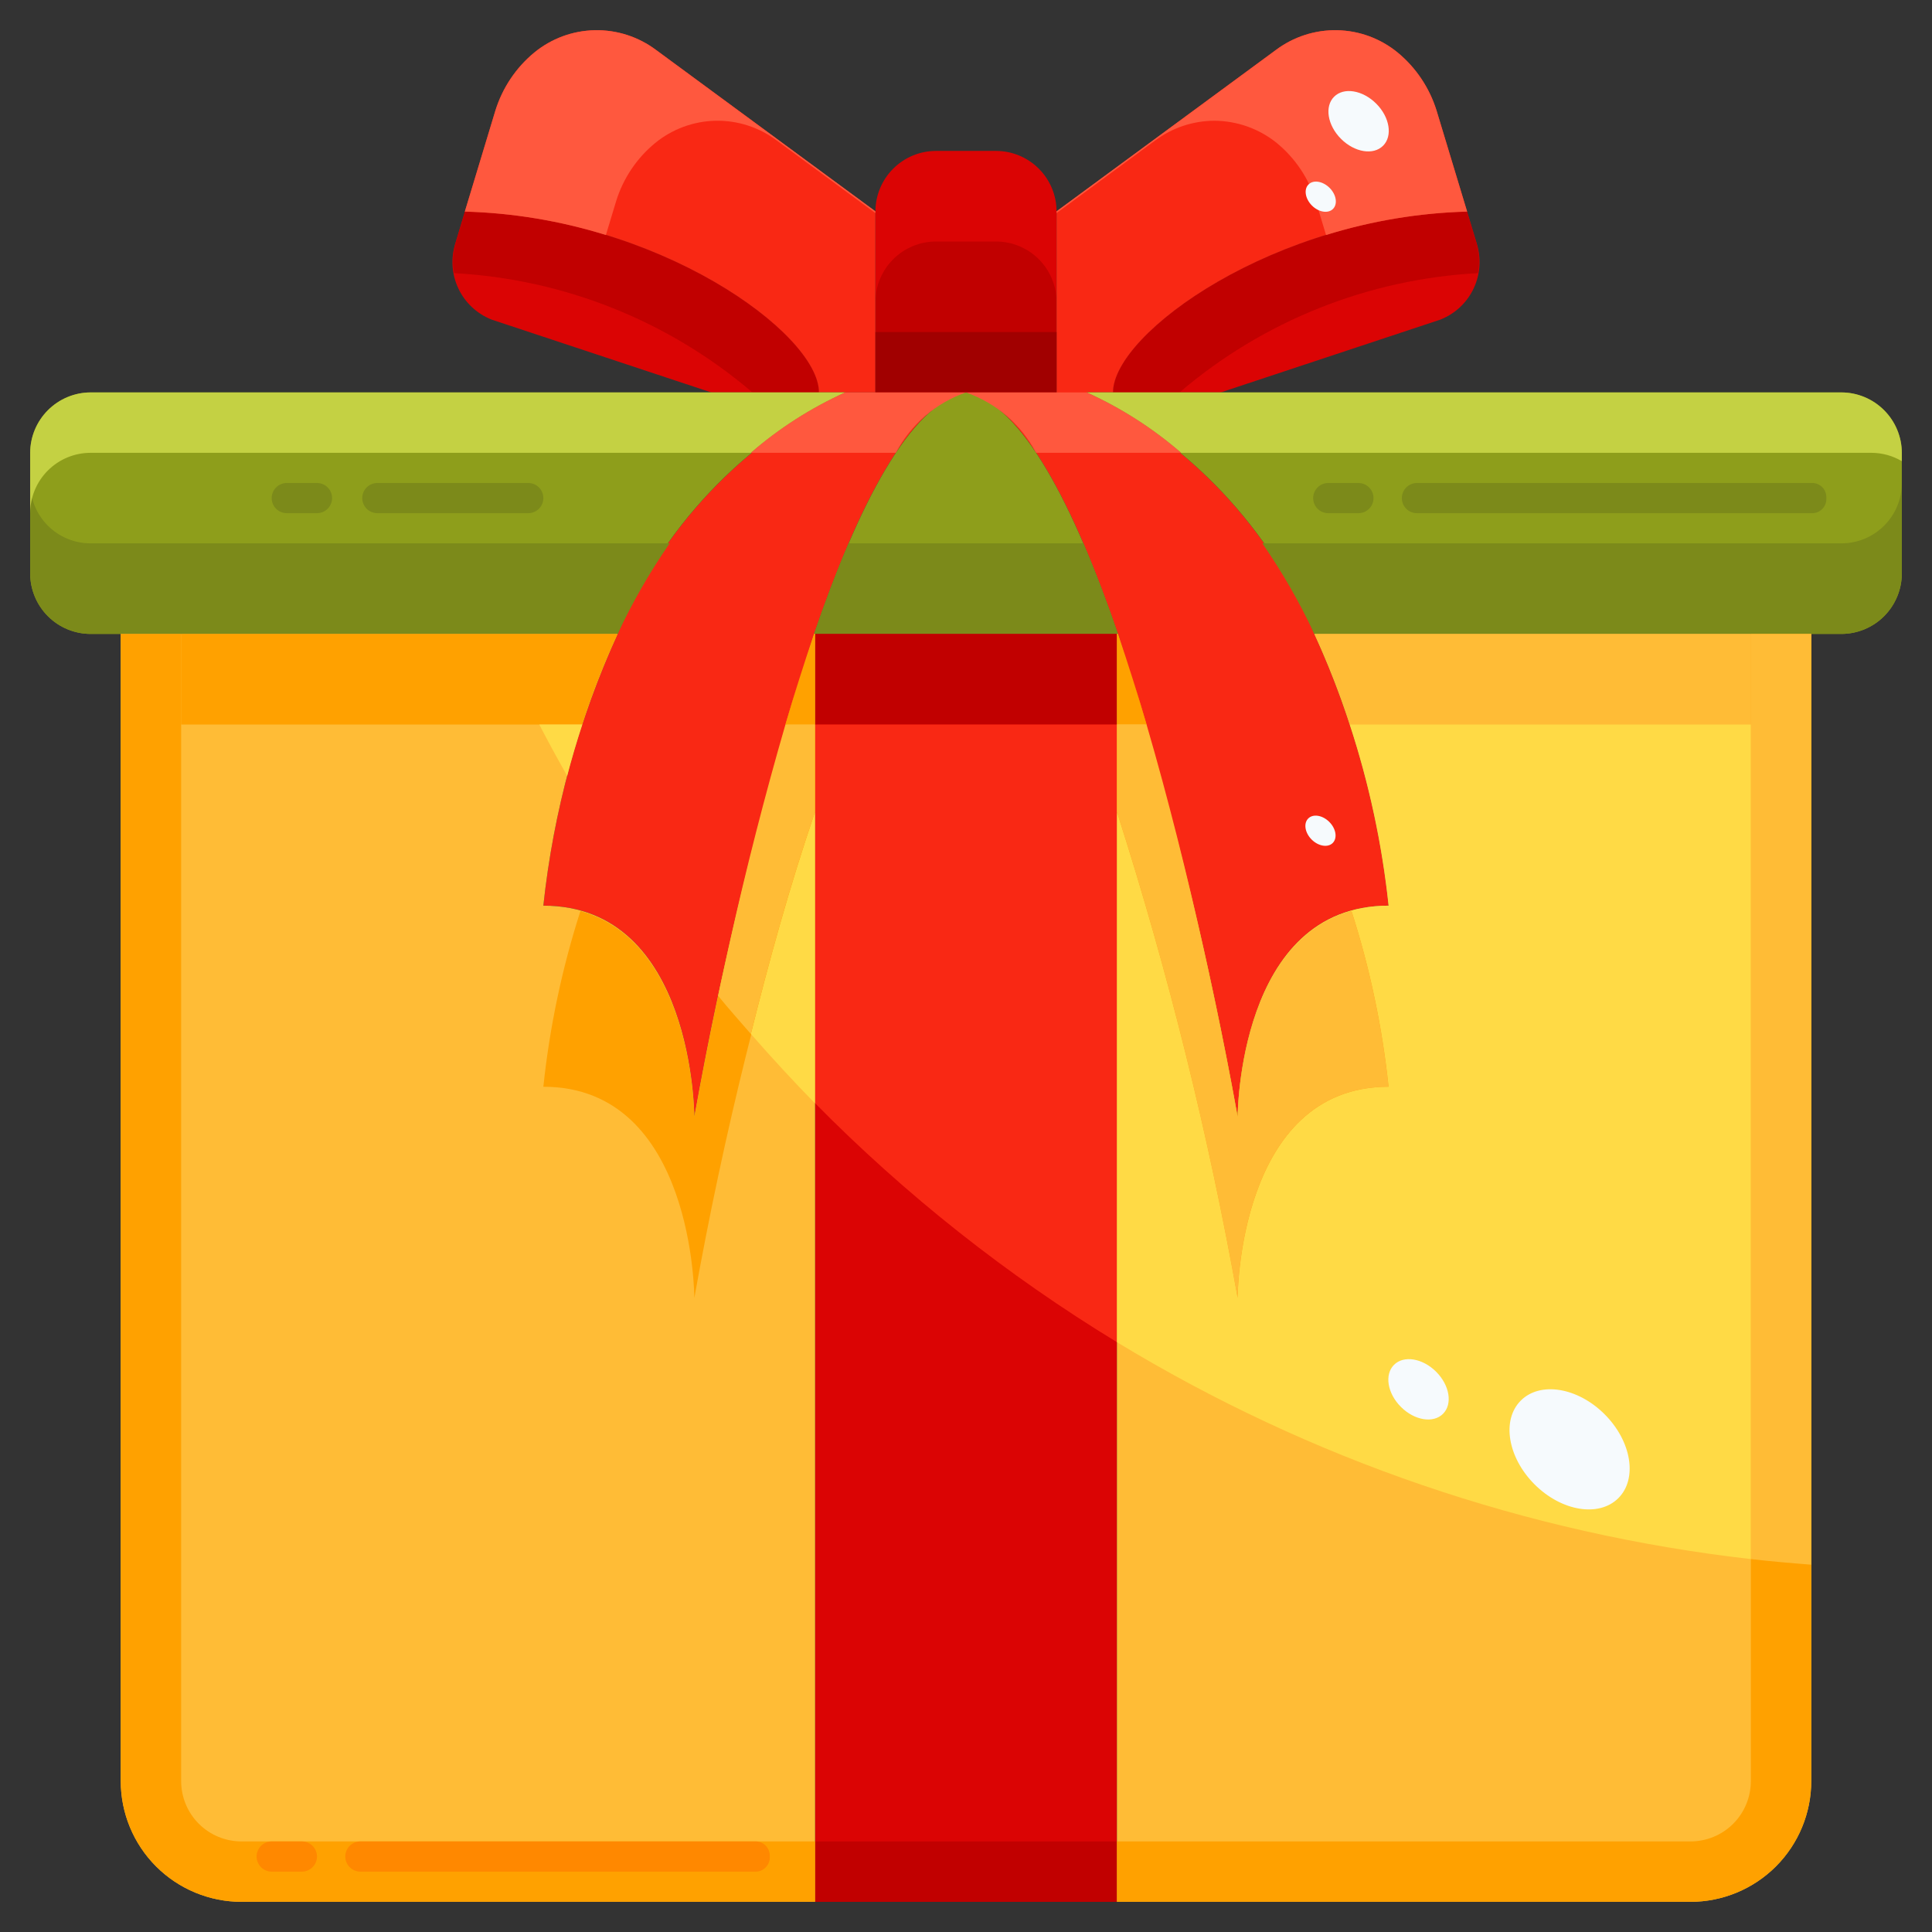 <svg width="42" height="42" viewBox="0 0 42 42" fill="none" xmlns="http://www.w3.org/2000/svg">
<rect x="0" y="0" width="42" height="42" fill="#333333" stroke="none"/>
<path d="M17.719 13.781H24.281V41.344H17.719V13.781ZM21.656 3.281C22.004 3.282 22.337 3.421 22.583 3.667C22.829 3.913 22.968 4.246 22.969 4.594V8.531H19.031V4.594C19.032 4.246 19.171 3.913 19.417 3.667C19.663 3.421 19.996 3.282 20.344 3.281H21.656Z" fill="#DB0404"/>
<path d="M21.656 5.25H20.344C19.996 5.251 19.663 5.39 19.417 5.636C19.171 5.881 19.032 6.215 19.031 6.562V8.531H22.969V6.562C22.968 6.215 22.829 5.881 22.583 5.636C22.337 5.39 22.004 5.251 21.656 5.25Z" fill="#C10000"/>
<path d="M10.107 4.6C14.281 4.699 17.805 7.245 17.805 8.531H15.462L10.691 6.949C10.371 6.824 10.11 6.581 9.964 6.27C9.817 5.958 9.796 5.603 9.904 5.276L10.107 4.6Z" fill="#DB0404"/>
<path d="M17.804 8.531C17.804 7.245 14.28 4.699 10.106 4.6L9.903 5.276C9.84 5.491 9.829 5.718 9.869 5.938C12.258 6.066 14.538 6.978 16.357 8.531H17.804Z" fill="#C10000"/>
<path d="M32.097 5.276C32.204 5.603 32.183 5.958 32.036 6.27C31.89 6.581 31.63 6.824 31.309 6.949L26.538 8.531H24.195C24.195 7.245 27.719 4.699 31.893 4.6L32.097 5.276Z" fill="#DB0404"/>
<path d="M32.097 5.276L31.893 4.6C27.719 4.699 24.195 7.245 24.195 8.531H25.642C27.461 6.977 29.741 6.066 32.13 5.938C32.171 5.717 32.159 5.491 32.097 5.276Z" fill="#C10000"/>
<path d="M21 8.531C19.773 8.774 18.637 11.038 17.699 13.775C16.599 17.215 15.729 20.725 15.094 24.281C15.094 24.281 15.094 19.687 11.812 19.687C12.03 17.645 12.575 15.651 13.427 13.781C14.385 11.489 16.143 9.623 18.375 8.531H21ZM28.573 13.781C29.425 15.651 29.97 17.645 30.188 19.687C26.906 19.687 26.906 24.281 26.906 24.281C26.271 20.725 25.401 17.215 24.301 13.775C23.363 11.038 22.227 8.774 21 8.531H23.625C25.857 9.623 27.615 11.489 28.573 13.781ZM31.894 4.6C27.72 4.699 24.196 7.245 24.196 8.531H22.969V4.594L27.733 1.089C28.117 0.8 28.587 0.647 29.068 0.657C29.549 0.666 30.012 0.837 30.384 1.142C30.784 1.472 31.078 1.913 31.231 2.408L31.894 4.6Z" fill="#F92814"/>
<path d="M26.401 2.625C26.896 2.628 27.375 2.799 27.759 3.111C28.159 3.441 28.453 3.881 28.606 4.377L28.827 5.109C29.821 4.8 30.853 4.629 31.894 4.6L31.231 2.408C31.078 1.913 30.784 1.472 30.384 1.142C30.012 0.837 29.549 0.666 29.068 0.657C28.587 0.647 28.117 0.8 27.733 1.089L22.969 4.594V4.632L25.108 3.057C25.482 2.778 25.935 2.626 26.401 2.625Z" fill="#FF583E"/>
<path d="M19.03 4.594V8.531H17.803C17.803 7.245 14.279 4.699 10.105 4.6L10.768 2.408C10.921 1.913 11.215 1.472 11.615 1.142C11.987 0.837 12.451 0.666 12.931 0.657C13.412 0.647 13.882 0.8 14.266 1.089L19.03 4.594Z" fill="#F92814"/>
<path d="M14.24 3.111C14.612 2.806 15.076 2.635 15.556 2.625C16.037 2.616 16.507 2.768 16.891 3.058L19.03 4.632V4.594L14.266 1.089C13.882 0.8 13.412 0.647 12.931 0.657C12.451 0.666 11.987 0.837 11.615 1.142C11.215 1.472 10.921 1.913 10.768 2.408L10.105 4.6C11.146 4.629 12.178 4.8 13.172 5.109L13.393 4.377C13.546 3.881 13.84 3.441 14.24 3.111Z" fill="#FF583E"/>
<path d="M24.301 13.775L24.281 13.781H17.719L17.699 13.775C18.637 11.038 19.773 8.774 21 8.531C22.227 8.774 23.363 11.038 24.301 13.775ZM26.539 8.531H40.031C40.379 8.532 40.712 8.671 40.958 8.917C41.204 9.163 41.343 9.496 41.344 9.844V12.469C41.343 12.816 41.204 13.15 40.958 13.396C40.712 13.642 40.379 13.78 40.031 13.781H28.573C27.615 11.489 25.857 9.623 23.625 8.531H26.539ZM17.804 8.531H18.375C16.143 9.623 14.385 11.489 13.427 13.781H1.969C1.621 13.78 1.288 13.642 1.042 13.396C0.796 13.15 0.657 12.816 0.656 12.469V9.844C0.657 9.496 0.796 9.163 1.042 8.917C1.288 8.671 1.621 8.532 1.969 8.531H17.804Z" fill="#8E9E1B"/>
<path d="M24.301 13.775C25.401 17.215 26.271 20.725 26.906 24.281C26.906 24.281 26.906 19.688 30.188 19.688C29.97 17.645 29.425 15.651 28.573 13.781H39.375V38.719C39.375 39.415 39.098 40.083 38.606 40.575C38.114 41.067 37.446 41.344 36.75 41.344H24.281V13.781L24.301 13.775ZM17.719 13.781V41.344H5.25C4.554 41.344 3.886 41.067 3.394 40.575C2.902 40.083 2.625 39.415 2.625 38.719V13.781H13.427C12.575 15.651 12.03 17.645 11.812 19.688C15.094 19.688 15.094 24.281 15.094 24.281C15.729 20.725 16.599 17.215 17.699 13.775L17.719 13.781Z" fill="#FFBC36"/>
<path d="M17.699 13.775L17.719 13.781H24.281L24.301 13.775C24.076 13.111 23.826 12.457 23.552 11.812H18.448C18.187 12.419 17.937 13.082 17.699 13.775ZM40.031 11.812H27.442C27.874 12.436 28.252 13.094 28.573 13.781H40.031C40.379 13.78 40.712 13.642 40.958 13.396C41.204 13.15 41.343 12.816 41.344 12.469V10.5C41.344 10.848 41.206 11.182 40.959 11.428C40.713 11.674 40.379 11.812 40.031 11.812ZM0.656 10.5V12.469C0.657 12.816 0.796 13.15 1.042 13.396C1.288 13.642 1.621 13.78 1.969 13.781H13.427C13.748 13.094 14.126 12.436 14.558 11.812H1.969C1.621 11.812 1.287 11.674 1.041 11.428C0.795 11.182 0.656 10.848 0.656 10.5Z" fill="#7C8A1A"/>
<path d="M41.344 10.025V9.844C41.343 9.496 41.204 9.163 40.958 8.917C40.712 8.671 40.379 8.532 40.031 8.531H23.625C24.369 8.867 25.06 9.309 25.677 9.844H40.688C40.919 9.845 41.145 9.908 41.344 10.025ZM1.969 9.844H16.323C16.94 9.309 17.631 8.867 18.375 8.531H1.969C1.621 8.532 1.288 8.671 1.042 8.917C0.796 9.163 0.657 9.496 0.656 9.844V11.156C0.656 10.808 0.795 10.474 1.041 10.228C1.287 9.982 1.621 9.844 1.969 9.844Z" fill="#C4D143"/>
<path d="M17.719 40.031H24.281V41.344H17.719V40.031Z" fill="#C10000"/>
<path d="M38.062 13.781V38.719C38.062 39.067 37.924 39.401 37.678 39.647C37.432 39.893 37.098 40.031 36.75 40.031H24.281V41.344H36.75C37.446 41.344 38.114 41.067 38.606 40.575C39.098 40.083 39.375 39.415 39.375 38.719V13.781H38.062ZM5.25 40.031C4.902 40.031 4.568 39.893 4.322 39.647C4.076 39.401 3.938 39.067 3.938 38.719V13.781H2.625V38.719C2.625 39.415 2.902 40.083 3.394 40.575C3.886 41.067 4.554 41.344 5.25 41.344H17.719V40.031H5.25Z" fill="#FFA100"/>
<path d="M24.301 13.775L24.281 13.781H24.303L24.301 13.775ZM17.699 13.775L17.697 13.781H17.719L17.699 13.775Z" fill="#FFBC36"/>
<path d="M17.719 13.781H24.281V15.75H17.719V13.781Z" fill="#C10000"/>
<path d="M38.062 15.75V13.781H28.572C28.869 14.421 29.127 15.078 29.342 15.75H38.062Z" fill="#FFBC36"/>
<path d="M24.925 15.75C24.732 15.089 24.525 14.433 24.303 13.781H24.281V15.75H24.925ZM13.427 13.781H3.938V15.75H12.657C12.873 15.078 13.13 14.421 13.427 13.781ZM17.719 15.75V13.781H17.697C17.475 14.433 17.268 15.089 17.075 15.75H17.719Z" fill="#FFA100"/>
<path d="M26.906 24.281C26.33 21.083 25.572 17.92 24.638 14.807C24.736 15.119 24.832 15.433 24.925 15.75H24.281V17.656L24.301 17.712C25.401 21.153 26.271 24.663 26.906 28.219C26.906 28.219 26.906 23.625 30.188 23.625C30.051 22.327 29.781 21.047 29.382 19.805C26.915 20.494 26.906 24.281 26.906 24.281ZM17.075 15.75C17.168 15.434 17.264 15.119 17.362 14.807C16.428 17.92 15.67 21.083 15.094 24.281C15.094 24.281 15.085 20.494 12.618 19.805C12.219 21.047 11.949 22.327 11.812 23.625C15.094 23.625 15.094 28.219 15.094 28.219C15.729 24.663 16.599 21.153 17.699 17.712L17.719 17.656V15.75H17.075Z" fill="#FFA100"/>
<path d="M19.031 7.219H22.969V8.531H19.031V7.219Z" fill="#A10000"/>
<path d="M20.999 8.531H18.374C17.631 8.867 16.939 9.309 16.322 9.844H19.476C19.799 9.229 20.343 8.76 20.999 8.531ZM23.624 8.531H20.999C21.655 8.76 22.2 9.229 22.523 9.844H25.677C25.059 9.309 24.368 8.867 23.624 8.531Z" fill="#FF583E"/>
<path d="M16.734 40.359C16.739 40.278 16.712 40.198 16.658 40.136C16.605 40.075 16.529 40.037 16.448 40.031H7.834C7.747 40.031 7.664 40.066 7.602 40.127C7.541 40.189 7.506 40.272 7.506 40.359C7.506 40.446 7.541 40.53 7.602 40.591C7.664 40.653 7.747 40.688 7.834 40.688H16.448C16.529 40.682 16.605 40.644 16.658 40.582C16.712 40.521 16.739 40.441 16.734 40.359ZM6.891 40.359C6.891 40.272 6.856 40.189 6.795 40.127C6.733 40.066 6.65 40.031 6.562 40.031H5.906C5.819 40.031 5.736 40.066 5.674 40.127C5.613 40.189 5.578 40.272 5.578 40.359C5.578 40.446 5.613 40.53 5.674 40.591C5.736 40.653 5.819 40.688 5.906 40.688H6.562C6.65 40.688 6.733 40.653 6.795 40.591C6.856 40.53 6.891 40.446 6.891 40.359Z" fill="#FF8800"/>
<path d="M39.703 10.828C39.708 10.747 39.681 10.666 39.627 10.605C39.574 10.544 39.498 10.506 39.416 10.5H30.803C30.716 10.5 30.633 10.535 30.571 10.596C30.509 10.658 30.475 10.741 30.475 10.828C30.475 10.915 30.509 10.999 30.571 11.06C30.633 11.122 30.716 11.156 30.803 11.156H39.416C39.498 11.15 39.574 11.113 39.627 11.051C39.681 10.99 39.708 10.91 39.703 10.828ZM29.859 10.828C29.859 10.741 29.825 10.658 29.763 10.596C29.702 10.535 29.618 10.5 29.531 10.5H28.875C28.788 10.5 28.704 10.535 28.643 10.596C28.581 10.658 28.547 10.741 28.547 10.828C28.547 10.915 28.581 10.999 28.643 11.06C28.704 11.122 28.788 11.156 28.875 11.156H29.531C29.618 11.156 29.702 11.122 29.763 11.06C29.825 10.999 29.859 10.915 29.859 10.828Z" fill="#7C8A1A"/>
<path d="M11.484 10.5H8.203C8.022 10.5 7.875 10.647 7.875 10.828C7.875 11.009 8.022 11.156 8.203 11.156H11.484C11.666 11.156 11.812 11.009 11.812 10.828C11.812 10.647 11.666 10.5 11.484 10.5Z" fill="#7C8A1A"/>
<path d="M6.891 10.5H6.234C6.053 10.5 5.906 10.647 5.906 10.828C5.906 11.009 6.053 11.156 6.234 11.156H6.891C7.072 11.156 7.219 11.009 7.219 10.828C7.219 10.647 7.072 10.5 6.891 10.5Z" fill="#7C8A1A"/>
<path d="M38.062 15.75V33.893C38.498 33.943 38.935 33.981 39.375 34.015V13.781H38.062V15.75Z" fill="#FFBC36"/>
<path d="M17.719 15.75V23.983C19.686 25.977 21.889 27.721 24.281 29.177V15.75H17.719Z" fill="#F92814"/>
<path d="M29.342 15.75C29.762 17.029 30.045 18.349 30.187 19.688C26.906 19.688 26.906 24.281 26.906 24.281C26.906 24.281 26.914 20.494 29.381 19.805C29.781 21.047 30.051 22.327 30.187 23.625C26.906 23.625 26.906 28.219 26.906 28.219C26.27 24.663 25.4 21.153 24.3 17.712L24.281 17.656V29.177C28.479 31.729 33.181 33.337 38.062 33.893V15.75H29.342ZM11.723 15.75C11.918 16.126 12.121 16.498 12.33 16.866C12.422 16.513 12.531 16.139 12.659 15.75H11.723ZM17.698 17.712C17.174 19.243 16.71 20.919 16.324 22.477C16.774 22.993 17.239 23.497 17.718 23.987V17.656L17.698 17.712Z" fill="#FFDA45"/>
<path d="M26.864 24.053C26.851 23.978 26.837 23.903 26.823 23.828L26.813 23.776L26.754 23.462L26.743 23.406C26.718 23.279 26.694 23.151 26.669 23.024L26.653 22.944C26.625 22.799 26.593 22.644 26.56 22.481L26.547 22.416C26.51 22.232 26.473 22.049 26.434 21.866L26.425 21.825C26.384 21.628 26.34 21.422 26.294 21.209L26.285 21.164L26.137 20.495L26.129 20.461C25.81 19.04 25.401 17.377 24.924 15.747H24.28V17.654L24.3 17.709C25.4 21.151 26.27 24.662 26.905 28.219C26.905 28.219 26.905 23.625 30.187 23.625C30.05 22.327 29.78 21.047 29.381 19.805C26.914 20.494 26.905 24.281 26.905 24.281L26.867 24.069L26.864 24.053ZM17.718 17.656V15.75H17.075C16.623 17.308 16.221 18.88 15.869 20.464L15.861 20.498C15.81 20.728 15.761 20.951 15.714 21.167L15.704 21.211C15.672 21.363 15.639 21.505 15.611 21.648C15.842 21.93 16.083 22.203 16.323 22.477C16.71 20.919 17.172 19.243 17.698 17.712L17.718 17.656Z" fill="#FFBC36"/>
<path d="M31.37 30.735C31.582 30.524 31.515 30.114 31.22 29.82C30.926 29.526 30.516 29.459 30.305 29.67C30.093 29.881 30.16 30.291 30.455 30.585C30.749 30.88 31.159 30.947 31.37 30.735Z" fill="#F6FAFD"/>
<path d="M30.067 3.168C30.279 2.957 30.212 2.547 29.918 2.253C29.623 1.958 29.213 1.891 29.002 2.103C28.791 2.314 28.858 2.724 29.152 3.018C29.446 3.313 29.856 3.38 30.067 3.168Z" fill="#F6FAFD"/>
<path d="M35.182 32.568C35.603 32.147 35.469 31.331 34.883 30.745C34.298 30.16 33.482 30.026 33.061 30.447C32.64 30.867 32.774 31.683 33.36 32.269C33.946 32.855 34.761 32.989 35.182 32.568Z" fill="#F6FAFD"/>
<path d="M28.978 4.542C29.084 4.436 29.051 4.231 28.904 4.084C28.756 3.937 28.551 3.904 28.446 4.01C28.34 4.115 28.373 4.32 28.52 4.468C28.667 4.615 28.872 4.648 28.978 4.542Z" fill="#F6FAFD"/>
<path d="M28.972 18.326C29.078 18.22 29.045 18.015 28.898 17.868C28.751 17.721 28.546 17.687 28.44 17.793C28.334 17.899 28.367 18.104 28.514 18.251C28.662 18.398 28.867 18.431 28.972 18.326Z" fill="#F6FAFD"/>
</svg>
